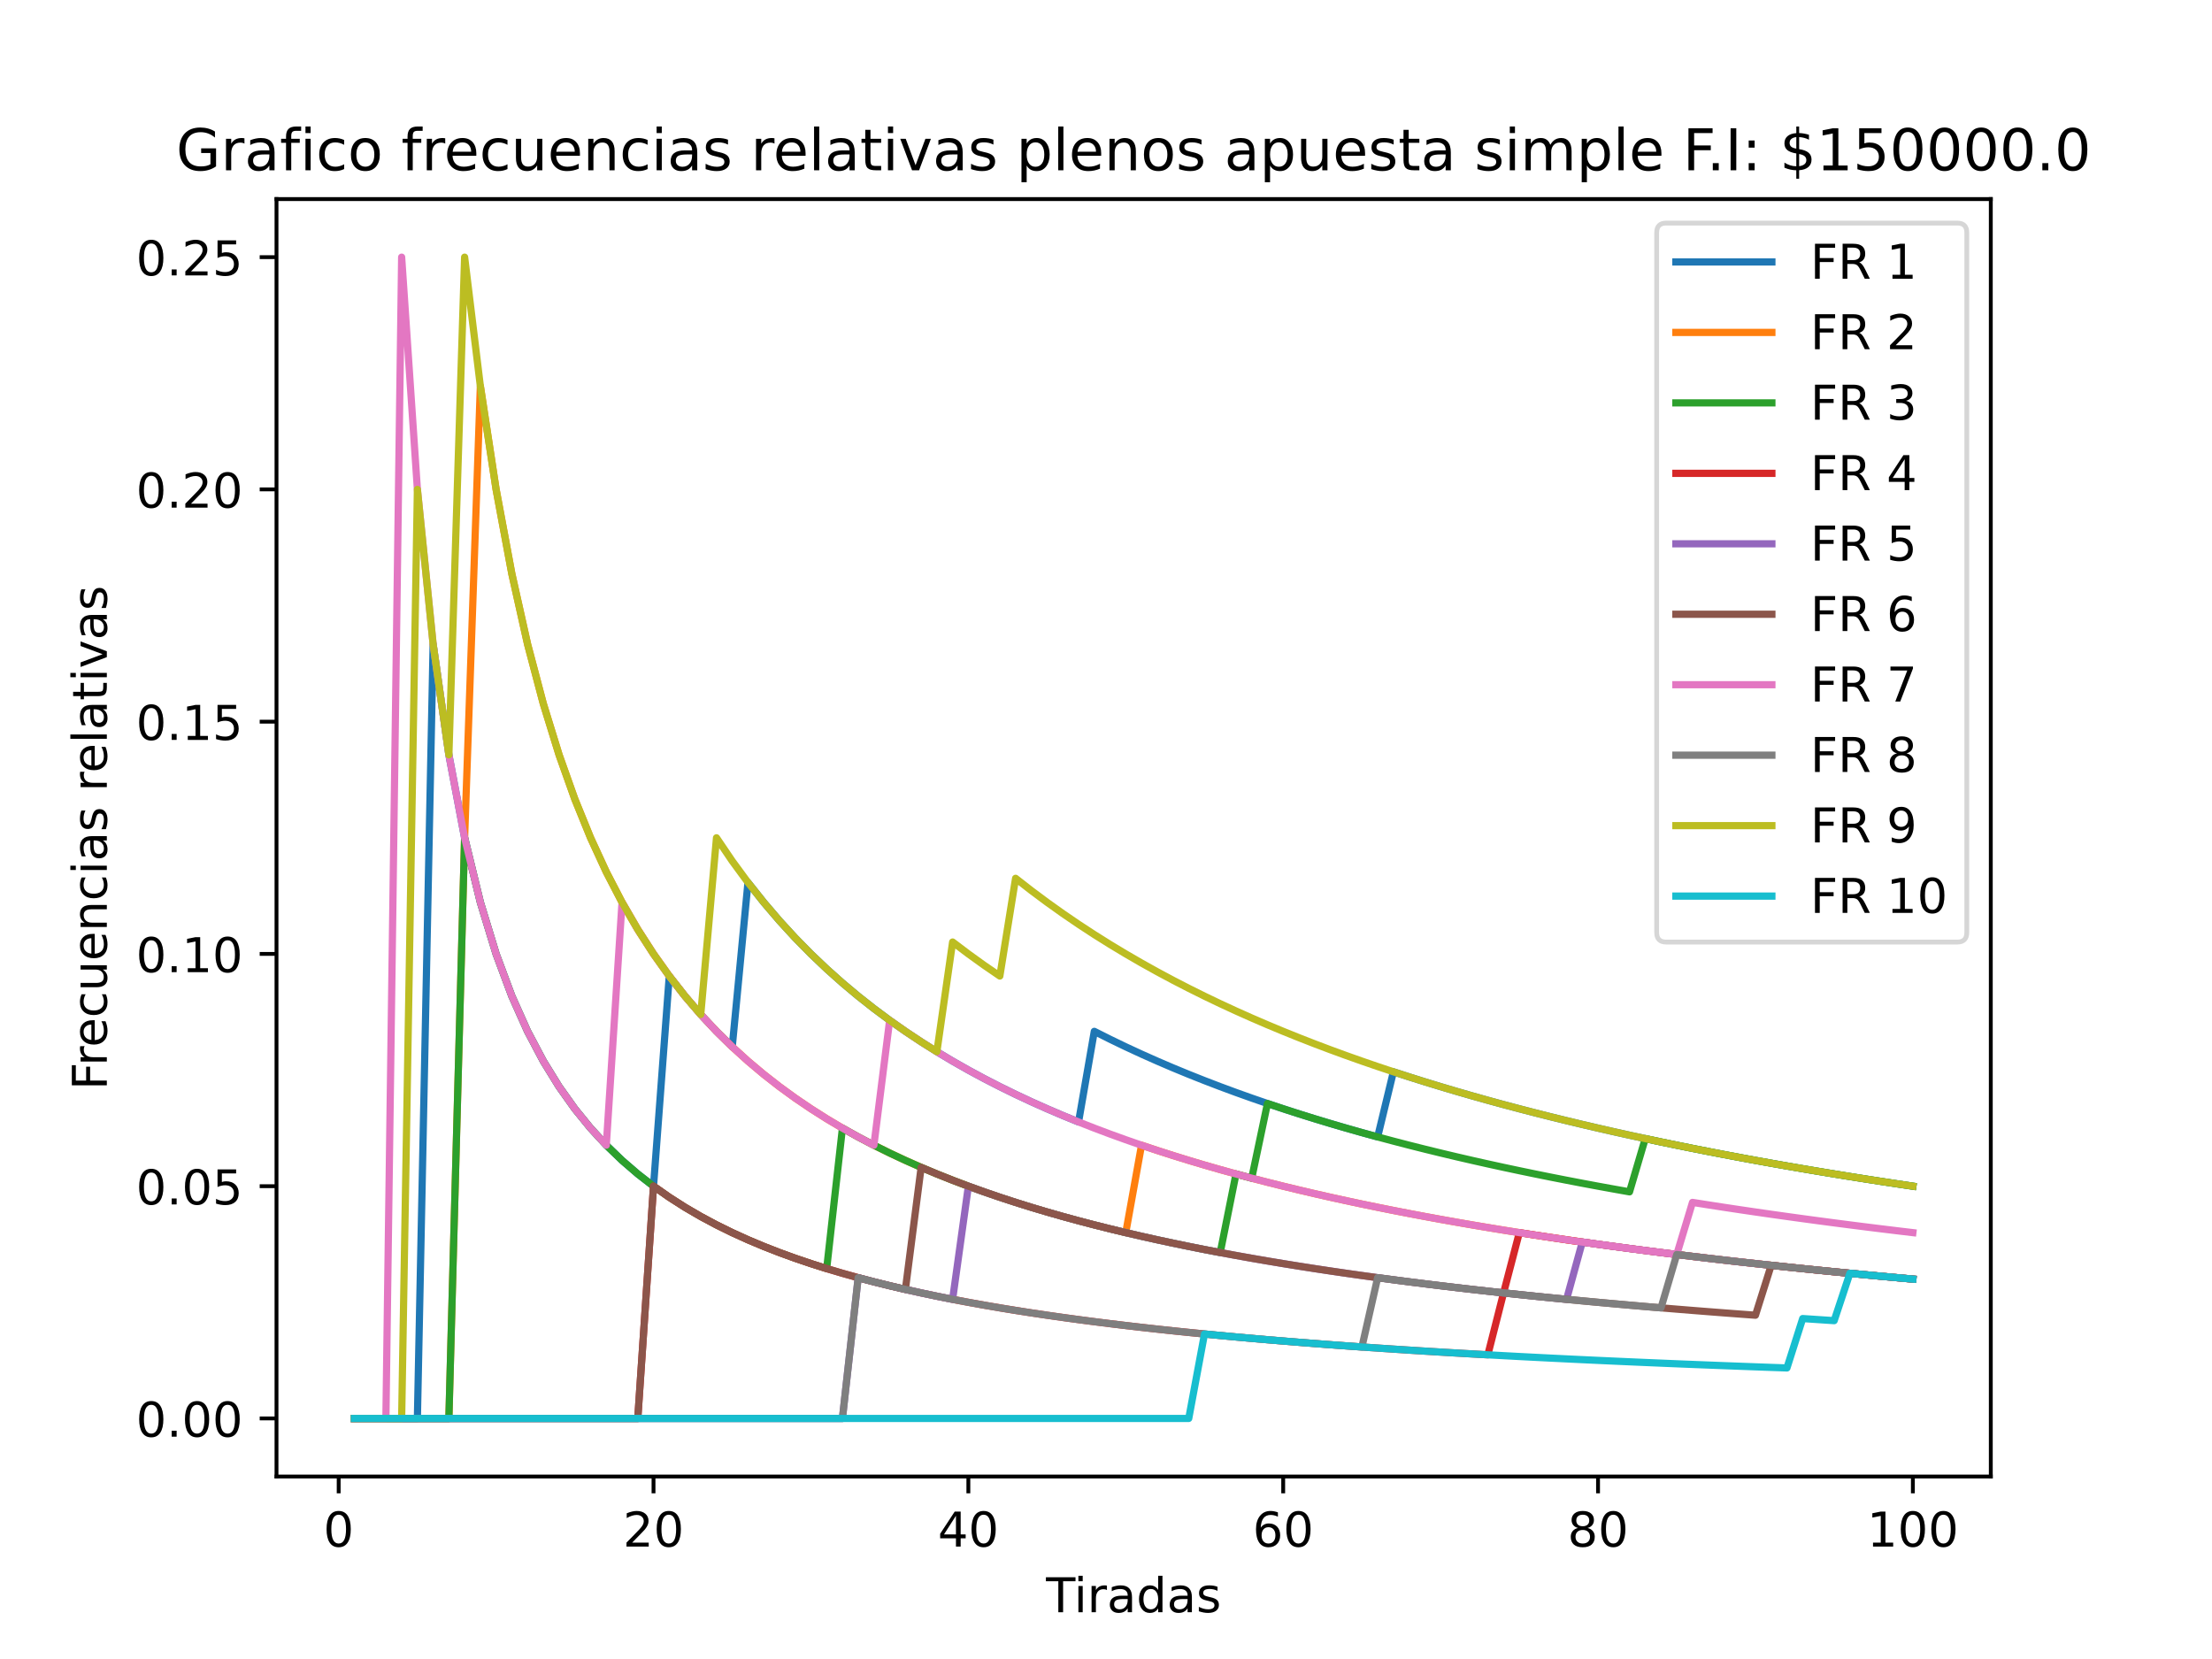 <?xml version="1.0" encoding="utf-8" standalone="no"?>
<!DOCTYPE svg PUBLIC "-//W3C//DTD SVG 1.1//EN"
  "http://www.w3.org/Graphics/SVG/1.1/DTD/svg11.dtd">
<!-- Created with matplotlib (https://matplotlib.org/) -->
<svg height="345.6pt" version="1.1" viewBox="0 0 460.8 345.6" width="460.8pt" xmlns="http://www.w3.org/2000/svg" xmlns:xlink="http://www.w3.org/1999/xlink">
 <defs>
  <style type="text/css">*{stroke-linecap:butt;stroke-linejoin:round;}</style>
 </defs>
 <g id="figure_1">
  <g id="patch_1">
   <path d="M 0 345.6 
L 460.8 345.6 
L 460.8 0 
L 0 0 
z
" style="fill:#ffffff;"/>
  </g>
  <g id="axes_1">
   <g id="patch_2">
    <path d="M 57.6 307.584 
L 414.72 307.584 
L 414.72 41.472 
L 57.6 41.472 
z
" style="fill:#ffffff;"/>
   </g>
   <g id="matplotlib.axis_1">
    <g id="xtick_1">
     <g id="line2d_1">
      <defs>
       <path d="M 0 0 
L 0 3.5 
" id="m3ddbae8986" style="stroke:#000000;stroke-width:0.8;"/>
      </defs>
      <g>
       <use style="stroke:#000000;stroke-width:0.8;" x="70.553" xlink:href="#m3ddbae8986" y="307.584"/>
      </g>
     </g>
     <g id="text_1">
      <!-- 0 -->
      <g transform="translate(67.372 322.182)scale(0.1 -0.1)">
       <defs>
        <path d="M 31.781 66.406 
Q 24.172 66.406 20.328 58.906 
Q 16.5 51.422 16.5 36.375 
Q 16.5 21.391 20.328 13.891 
Q 24.172 6.391 31.781 6.391 
Q 39.453 6.391 43.281 13.891 
Q 47.125 21.391 47.125 36.375 
Q 47.125 51.422 43.281 58.906 
Q 39.453 66.406 31.781 66.406 
z
M 31.781 74.219 
Q 44.047 74.219 50.516 64.516 
Q 56.984 54.828 56.984 36.375 
Q 56.984 17.969 50.516 8.266 
Q 44.047 -1.422 31.781 -1.422 
Q 19.531 -1.422 13.062 8.266 
Q 6.594 17.969 6.594 36.375 
Q 6.594 54.828 13.062 64.516 
Q 19.531 74.219 31.781 74.219 
z
" id="DejaVuSans-48"/>
       </defs>
       <use xlink:href="#DejaVuSans-48"/>
      </g>
     </g>
    </g>
    <g id="xtick_2">
     <g id="line2d_2">
      <g>
       <use style="stroke:#000000;stroke-width:0.8;" x="136.14" xlink:href="#m3ddbae8986" y="307.584"/>
      </g>
     </g>
     <g id="text_2">
      <!-- 20 -->
      <g transform="translate(129.778 322.182)scale(0.1 -0.1)">
       <defs>
        <path d="M 19.188 8.297 
L 53.609 8.297 
L 53.609 0 
L 7.328 0 
L 7.328 8.297 
Q 12.938 14.109 22.625 23.891 
Q 32.328 33.688 34.812 36.531 
Q 39.547 41.844 41.422 45.531 
Q 43.312 49.219 43.312 52.781 
Q 43.312 58.594 39.234 62.25 
Q 35.156 65.922 28.609 65.922 
Q 23.969 65.922 18.812 64.312 
Q 13.672 62.703 7.812 59.422 
L 7.812 69.391 
Q 13.766 71.781 18.938 73 
Q 24.125 74.219 28.422 74.219 
Q 39.75 74.219 46.484 68.547 
Q 53.219 62.891 53.219 53.422 
Q 53.219 48.922 51.531 44.891 
Q 49.859 40.875 45.406 35.406 
Q 44.188 33.984 37.641 27.219 
Q 31.109 20.453 19.188 8.297 
z
" id="DejaVuSans-50"/>
       </defs>
       <use xlink:href="#DejaVuSans-50"/>
       <use x="63.623" xlink:href="#DejaVuSans-48"/>
      </g>
     </g>
    </g>
    <g id="xtick_3">
     <g id="line2d_3">
      <g>
       <use style="stroke:#000000;stroke-width:0.8;" x="201.727" xlink:href="#m3ddbae8986" y="307.584"/>
      </g>
     </g>
     <g id="text_3">
      <!-- 40 -->
      <g transform="translate(195.364 322.182)scale(0.1 -0.1)">
       <defs>
        <path d="M 37.797 64.312 
L 12.891 25.391 
L 37.797 25.391 
z
M 35.203 72.906 
L 47.609 72.906 
L 47.609 25.391 
L 58.016 25.391 
L 58.016 17.188 
L 47.609 17.188 
L 47.609 0 
L 37.797 0 
L 37.797 17.188 
L 4.891 17.188 
L 4.891 26.703 
z
" id="DejaVuSans-52"/>
       </defs>
       <use xlink:href="#DejaVuSans-52"/>
       <use x="63.623" xlink:href="#DejaVuSans-48"/>
      </g>
     </g>
    </g>
    <g id="xtick_4">
     <g id="line2d_4">
      <g>
       <use style="stroke:#000000;stroke-width:0.8;" x="267.314" xlink:href="#m3ddbae8986" y="307.584"/>
      </g>
     </g>
     <g id="text_4">
      <!-- 60 -->
      <g transform="translate(260.951 322.182)scale(0.1 -0.1)">
       <defs>
        <path d="M 33.016 40.375 
Q 26.375 40.375 22.484 35.828 
Q 18.609 31.297 18.609 23.391 
Q 18.609 15.531 22.484 10.953 
Q 26.375 6.391 33.016 6.391 
Q 39.656 6.391 43.531 10.953 
Q 47.406 15.531 47.406 23.391 
Q 47.406 31.297 43.531 35.828 
Q 39.656 40.375 33.016 40.375 
z
M 52.594 71.297 
L 52.594 62.312 
Q 48.875 64.062 45.094 64.984 
Q 41.312 65.922 37.594 65.922 
Q 27.828 65.922 22.672 59.328 
Q 17.531 52.734 16.797 39.406 
Q 19.672 43.656 24.016 45.922 
Q 28.375 48.188 33.594 48.188 
Q 44.578 48.188 50.953 41.516 
Q 57.328 34.859 57.328 23.391 
Q 57.328 12.156 50.688 5.359 
Q 44.047 -1.422 33.016 -1.422 
Q 20.359 -1.422 13.672 8.266 
Q 6.984 17.969 6.984 36.375 
Q 6.984 53.656 15.188 63.938 
Q 23.391 74.219 37.203 74.219 
Q 40.922 74.219 44.703 73.484 
Q 48.484 72.75 52.594 71.297 
z
" id="DejaVuSans-54"/>
       </defs>
       <use xlink:href="#DejaVuSans-54"/>
       <use x="63.623" xlink:href="#DejaVuSans-48"/>
      </g>
     </g>
    </g>
    <g id="xtick_5">
     <g id="line2d_5">
      <g>
       <use style="stroke:#000000;stroke-width:0.8;" x="332.9" xlink:href="#m3ddbae8986" y="307.584"/>
      </g>
     </g>
     <g id="text_5">
      <!-- 80 -->
      <g transform="translate(326.538 322.182)scale(0.1 -0.1)">
       <defs>
        <path d="M 31.781 34.625 
Q 24.75 34.625 20.719 30.859 
Q 16.703 27.094 16.703 20.516 
Q 16.703 13.922 20.719 10.156 
Q 24.75 6.391 31.781 6.391 
Q 38.812 6.391 42.859 10.172 
Q 46.922 13.969 46.922 20.516 
Q 46.922 27.094 42.891 30.859 
Q 38.875 34.625 31.781 34.625 
z
M 21.922 38.812 
Q 15.578 40.375 12.031 44.719 
Q 8.5 49.078 8.5 55.328 
Q 8.5 64.062 14.719 69.141 
Q 20.953 74.219 31.781 74.219 
Q 42.672 74.219 48.875 69.141 
Q 55.078 64.062 55.078 55.328 
Q 55.078 49.078 51.531 44.719 
Q 48 40.375 41.703 38.812 
Q 48.828 37.156 52.797 32.312 
Q 56.781 27.484 56.781 20.516 
Q 56.781 9.906 50.312 4.234 
Q 43.844 -1.422 31.781 -1.422 
Q 19.734 -1.422 13.25 4.234 
Q 6.781 9.906 6.781 20.516 
Q 6.781 27.484 10.781 32.312 
Q 14.797 37.156 21.922 38.812 
z
M 18.312 54.391 
Q 18.312 48.734 21.844 45.562 
Q 25.391 42.391 31.781 42.391 
Q 38.141 42.391 41.719 45.562 
Q 45.312 48.734 45.312 54.391 
Q 45.312 60.062 41.719 63.234 
Q 38.141 66.406 31.781 66.406 
Q 25.391 66.406 21.844 63.234 
Q 18.312 60.062 18.312 54.391 
z
" id="DejaVuSans-56"/>
       </defs>
       <use xlink:href="#DejaVuSans-56"/>
       <use x="63.623" xlink:href="#DejaVuSans-48"/>
      </g>
     </g>
    </g>
    <g id="xtick_6">
     <g id="line2d_6">
      <g>
       <use style="stroke:#000000;stroke-width:0.8;" x="398.487" xlink:href="#m3ddbae8986" y="307.584"/>
      </g>
     </g>
     <g id="text_6">
      <!-- 100 -->
      <g transform="translate(388.944 322.182)scale(0.1 -0.1)">
       <defs>
        <path d="M 12.406 8.297 
L 28.516 8.297 
L 28.516 63.922 
L 10.984 60.406 
L 10.984 69.391 
L 28.422 72.906 
L 38.281 72.906 
L 38.281 8.297 
L 54.391 8.297 
L 54.391 0 
L 12.406 0 
z
" id="DejaVuSans-49"/>
       </defs>
       <use xlink:href="#DejaVuSans-49"/>
       <use x="63.623" xlink:href="#DejaVuSans-48"/>
       <use x="127.246" xlink:href="#DejaVuSans-48"/>
      </g>
     </g>
    </g>
    <g id="text_7">
     <!-- Tiradas -->
     <g transform="translate(217.911 335.861)scale(0.1 -0.1)">
      <defs>
       <path d="M -0.297 72.906 
L 61.375 72.906 
L 61.375 64.594 
L 35.5 64.594 
L 35.5 0 
L 25.594 0 
L 25.594 64.594 
L -0.297 64.594 
z
" id="DejaVuSans-84"/>
       <path d="M 9.422 54.688 
L 18.406 54.688 
L 18.406 0 
L 9.422 0 
z
M 9.422 75.984 
L 18.406 75.984 
L 18.406 64.594 
L 9.422 64.594 
z
" id="DejaVuSans-105"/>
       <path d="M 41.109 46.297 
Q 39.594 47.172 37.812 47.578 
Q 36.031 48 33.891 48 
Q 26.266 48 22.188 43.047 
Q 18.109 38.094 18.109 28.812 
L 18.109 0 
L 9.078 0 
L 9.078 54.688 
L 18.109 54.688 
L 18.109 46.188 
Q 20.953 51.172 25.484 53.578 
Q 30.031 56 36.531 56 
Q 37.453 56 38.578 55.875 
Q 39.703 55.766 41.062 55.516 
z
" id="DejaVuSans-114"/>
       <path d="M 34.281 27.484 
Q 23.391 27.484 19.188 25 
Q 14.984 22.516 14.984 16.5 
Q 14.984 11.719 18.141 8.906 
Q 21.297 6.109 26.703 6.109 
Q 34.188 6.109 38.703 11.406 
Q 43.219 16.703 43.219 25.484 
L 43.219 27.484 
z
M 52.203 31.203 
L 52.203 0 
L 43.219 0 
L 43.219 8.297 
Q 40.141 3.328 35.547 0.953 
Q 30.953 -1.422 24.312 -1.422 
Q 15.922 -1.422 10.953 3.297 
Q 6 8.016 6 15.922 
Q 6 25.141 12.172 29.828 
Q 18.359 34.516 30.609 34.516 
L 43.219 34.516 
L 43.219 35.406 
Q 43.219 41.609 39.141 45 
Q 35.062 48.391 27.688 48.391 
Q 23 48.391 18.547 47.266 
Q 14.109 46.141 10.016 43.891 
L 10.016 52.203 
Q 14.938 54.109 19.578 55.047 
Q 24.219 56 28.609 56 
Q 40.484 56 46.344 49.844 
Q 52.203 43.703 52.203 31.203 
z
" id="DejaVuSans-97"/>
       <path d="M 45.406 46.391 
L 45.406 75.984 
L 54.391 75.984 
L 54.391 0 
L 45.406 0 
L 45.406 8.203 
Q 42.578 3.328 38.25 0.953 
Q 33.938 -1.422 27.875 -1.422 
Q 17.969 -1.422 11.734 6.484 
Q 5.516 14.406 5.516 27.297 
Q 5.516 40.188 11.734 48.094 
Q 17.969 56 27.875 56 
Q 33.938 56 38.25 53.625 
Q 42.578 51.266 45.406 46.391 
z
M 14.797 27.297 
Q 14.797 17.391 18.875 11.75 
Q 22.953 6.109 30.078 6.109 
Q 37.203 6.109 41.297 11.75 
Q 45.406 17.391 45.406 27.297 
Q 45.406 37.203 41.297 42.844 
Q 37.203 48.484 30.078 48.484 
Q 22.953 48.484 18.875 42.844 
Q 14.797 37.203 14.797 27.297 
z
" id="DejaVuSans-100"/>
       <path d="M 44.281 53.078 
L 44.281 44.578 
Q 40.484 46.531 36.375 47.5 
Q 32.281 48.484 27.875 48.484 
Q 21.188 48.484 17.844 46.438 
Q 14.5 44.391 14.5 40.281 
Q 14.5 37.156 16.891 35.375 
Q 19.281 33.594 26.516 31.984 
L 29.594 31.297 
Q 39.156 29.25 43.188 25.516 
Q 47.219 21.781 47.219 15.094 
Q 47.219 7.469 41.188 3.016 
Q 35.156 -1.422 24.609 -1.422 
Q 20.219 -1.422 15.453 -0.562 
Q 10.688 0.297 5.422 2 
L 5.422 11.281 
Q 10.406 8.688 15.234 7.391 
Q 20.062 6.109 24.812 6.109 
Q 31.156 6.109 34.562 8.281 
Q 37.984 10.453 37.984 14.406 
Q 37.984 18.062 35.516 20.016 
Q 33.062 21.969 24.703 23.781 
L 21.578 24.516 
Q 13.234 26.266 9.516 29.906 
Q 5.812 33.547 5.812 39.891 
Q 5.812 47.609 11.281 51.797 
Q 16.75 56 26.812 56 
Q 31.781 56 36.172 55.266 
Q 40.578 54.547 44.281 53.078 
z
" id="DejaVuSans-115"/>
      </defs>
      <use xlink:href="#DejaVuSans-84"/>
      <use x="57.959" xlink:href="#DejaVuSans-105"/>
      <use x="85.742" xlink:href="#DejaVuSans-114"/>
      <use x="126.855" xlink:href="#DejaVuSans-97"/>
      <use x="188.135" xlink:href="#DejaVuSans-100"/>
      <use x="251.611" xlink:href="#DejaVuSans-97"/>
      <use x="312.891" xlink:href="#DejaVuSans-115"/>
     </g>
    </g>
   </g>
   <g id="matplotlib.axis_2">
    <g id="ytick_1">
     <g id="line2d_7">
      <defs>
       <path d="M 0 0 
L -3.5 0 
" id="mcd2ae229d7" style="stroke:#000000;stroke-width:0.8;"/>
      </defs>
      <g>
       <use style="stroke:#000000;stroke-width:0.8;" x="57.6" xlink:href="#mcd2ae229d7" y="295.488"/>
      </g>
     </g>
     <g id="text_8">
      <!-- 0.00 -->
      <g transform="translate(28.334 299.287)scale(0.1 -0.1)">
       <defs>
        <path d="M 10.688 12.406 
L 21 12.406 
L 21 0 
L 10.688 0 
z
" id="DejaVuSans-46"/>
       </defs>
       <use xlink:href="#DejaVuSans-48"/>
       <use x="63.623" xlink:href="#DejaVuSans-46"/>
       <use x="95.41" xlink:href="#DejaVuSans-48"/>
       <use x="159.033" xlink:href="#DejaVuSans-48"/>
      </g>
     </g>
    </g>
    <g id="ytick_2">
     <g id="line2d_8">
      <g>
       <use style="stroke:#000000;stroke-width:0.8;" x="57.6" xlink:href="#mcd2ae229d7" y="247.104"/>
      </g>
     </g>
     <g id="text_9">
      <!-- 0.05 -->
      <g transform="translate(28.334 250.903)scale(0.1 -0.1)">
       <defs>
        <path d="M 10.797 72.906 
L 49.516 72.906 
L 49.516 64.594 
L 19.828 64.594 
L 19.828 46.734 
Q 21.969 47.469 24.109 47.828 
Q 26.266 48.188 28.422 48.188 
Q 40.625 48.188 47.75 41.5 
Q 54.891 34.812 54.891 23.391 
Q 54.891 11.625 47.562 5.094 
Q 40.234 -1.422 26.906 -1.422 
Q 22.312 -1.422 17.547 -0.641 
Q 12.797 0.141 7.719 1.703 
L 7.719 11.625 
Q 12.109 9.234 16.797 8.062 
Q 21.484 6.891 26.703 6.891 
Q 35.156 6.891 40.078 11.328 
Q 45.016 15.766 45.016 23.391 
Q 45.016 31 40.078 35.438 
Q 35.156 39.891 26.703 39.891 
Q 22.75 39.891 18.812 39.016 
Q 14.891 38.141 10.797 36.281 
z
" id="DejaVuSans-53"/>
       </defs>
       <use xlink:href="#DejaVuSans-48"/>
       <use x="63.623" xlink:href="#DejaVuSans-46"/>
       <use x="95.41" xlink:href="#DejaVuSans-48"/>
       <use x="159.033" xlink:href="#DejaVuSans-53"/>
      </g>
     </g>
    </g>
    <g id="ytick_3">
     <g id="line2d_9">
      <g>
       <use style="stroke:#000000;stroke-width:0.8;" x="57.6" xlink:href="#mcd2ae229d7" y="198.72"/>
      </g>
     </g>
     <g id="text_10">
      <!-- 0.10 -->
      <g transform="translate(28.334 202.519)scale(0.1 -0.1)">
       <use xlink:href="#DejaVuSans-48"/>
       <use x="63.623" xlink:href="#DejaVuSans-46"/>
       <use x="95.41" xlink:href="#DejaVuSans-49"/>
       <use x="159.033" xlink:href="#DejaVuSans-48"/>
      </g>
     </g>
    </g>
    <g id="ytick_4">
     <g id="line2d_10">
      <g>
       <use style="stroke:#000000;stroke-width:0.8;" x="57.6" xlink:href="#mcd2ae229d7" y="150.336"/>
      </g>
     </g>
     <g id="text_11">
      <!-- 0.15 -->
      <g transform="translate(28.334 154.135)scale(0.1 -0.1)">
       <use xlink:href="#DejaVuSans-48"/>
       <use x="63.623" xlink:href="#DejaVuSans-46"/>
       <use x="95.41" xlink:href="#DejaVuSans-49"/>
       <use x="159.033" xlink:href="#DejaVuSans-53"/>
      </g>
     </g>
    </g>
    <g id="ytick_5">
     <g id="line2d_11">
      <g>
       <use style="stroke:#000000;stroke-width:0.8;" x="57.6" xlink:href="#mcd2ae229d7" y="101.952"/>
      </g>
     </g>
     <g id="text_12">
      <!-- 0.20 -->
      <g transform="translate(28.334 105.751)scale(0.1 -0.1)">
       <use xlink:href="#DejaVuSans-48"/>
       <use x="63.623" xlink:href="#DejaVuSans-46"/>
       <use x="95.41" xlink:href="#DejaVuSans-50"/>
       <use x="159.033" xlink:href="#DejaVuSans-48"/>
      </g>
     </g>
    </g>
    <g id="ytick_6">
     <g id="line2d_12">
      <g>
       <use style="stroke:#000000;stroke-width:0.8;" x="57.6" xlink:href="#mcd2ae229d7" y="53.568"/>
      </g>
     </g>
     <g id="text_13">
      <!-- 0.25 -->
      <g transform="translate(28.334 57.367)scale(0.1 -0.1)">
       <use xlink:href="#DejaVuSans-48"/>
       <use x="63.623" xlink:href="#DejaVuSans-46"/>
       <use x="95.41" xlink:href="#DejaVuSans-50"/>
       <use x="159.033" xlink:href="#DejaVuSans-53"/>
      </g>
     </g>
    </g>
    <g id="text_14">
     <!-- Frecuencias relativas -->
     <g transform="translate(22.255 227.07)rotate(-90)scale(0.1 -0.1)">
      <defs>
       <path d="M 9.812 72.906 
L 51.703 72.906 
L 51.703 64.594 
L 19.672 64.594 
L 19.672 43.109 
L 48.578 43.109 
L 48.578 34.812 
L 19.672 34.812 
L 19.672 0 
L 9.812 0 
z
" id="DejaVuSans-70"/>
       <path d="M 56.203 29.594 
L 56.203 25.203 
L 14.891 25.203 
Q 15.484 15.922 20.484 11.062 
Q 25.484 6.203 34.422 6.203 
Q 39.594 6.203 44.453 7.469 
Q 49.312 8.734 54.109 11.281 
L 54.109 2.781 
Q 49.266 0.734 44.188 -0.344 
Q 39.109 -1.422 33.891 -1.422 
Q 20.797 -1.422 13.156 6.188 
Q 5.516 13.812 5.516 26.812 
Q 5.516 40.234 12.766 48.109 
Q 20.016 56 32.328 56 
Q 43.359 56 49.781 48.891 
Q 56.203 41.797 56.203 29.594 
z
M 47.219 32.234 
Q 47.125 39.594 43.094 43.984 
Q 39.062 48.391 32.422 48.391 
Q 24.906 48.391 20.391 44.141 
Q 15.875 39.891 15.188 32.172 
z
" id="DejaVuSans-101"/>
       <path d="M 48.781 52.594 
L 48.781 44.188 
Q 44.969 46.297 41.141 47.344 
Q 37.312 48.391 33.406 48.391 
Q 24.656 48.391 19.812 42.844 
Q 14.984 37.312 14.984 27.297 
Q 14.984 17.281 19.812 11.734 
Q 24.656 6.203 33.406 6.203 
Q 37.312 6.203 41.141 7.25 
Q 44.969 8.297 48.781 10.406 
L 48.781 2.094 
Q 45.016 0.344 40.984 -0.531 
Q 36.969 -1.422 32.422 -1.422 
Q 20.062 -1.422 12.781 6.344 
Q 5.516 14.109 5.516 27.297 
Q 5.516 40.672 12.859 48.328 
Q 20.219 56 33.016 56 
Q 37.156 56 41.109 55.141 
Q 45.062 54.297 48.781 52.594 
z
" id="DejaVuSans-99"/>
       <path d="M 8.5 21.578 
L 8.5 54.688 
L 17.484 54.688 
L 17.484 21.922 
Q 17.484 14.156 20.5 10.266 
Q 23.531 6.391 29.594 6.391 
Q 36.859 6.391 41.078 11.031 
Q 45.312 15.672 45.312 23.688 
L 45.312 54.688 
L 54.297 54.688 
L 54.297 0 
L 45.312 0 
L 45.312 8.406 
Q 42.047 3.422 37.719 1 
Q 33.406 -1.422 27.688 -1.422 
Q 18.266 -1.422 13.375 4.438 
Q 8.5 10.297 8.5 21.578 
z
M 31.109 56 
z
" id="DejaVuSans-117"/>
       <path d="M 54.891 33.016 
L 54.891 0 
L 45.906 0 
L 45.906 32.719 
Q 45.906 40.484 42.875 44.328 
Q 39.844 48.188 33.797 48.188 
Q 26.516 48.188 22.312 43.547 
Q 18.109 38.922 18.109 30.906 
L 18.109 0 
L 9.078 0 
L 9.078 54.688 
L 18.109 54.688 
L 18.109 46.188 
Q 21.344 51.125 25.703 53.562 
Q 30.078 56 35.797 56 
Q 45.219 56 50.047 50.172 
Q 54.891 44.344 54.891 33.016 
z
" id="DejaVuSans-110"/>
       <path id="DejaVuSans-32"/>
       <path d="M 9.422 75.984 
L 18.406 75.984 
L 18.406 0 
L 9.422 0 
z
" id="DejaVuSans-108"/>
       <path d="M 18.312 70.219 
L 18.312 54.688 
L 36.812 54.688 
L 36.812 47.703 
L 18.312 47.703 
L 18.312 18.016 
Q 18.312 11.328 20.141 9.422 
Q 21.969 7.516 27.594 7.516 
L 36.812 7.516 
L 36.812 0 
L 27.594 0 
Q 17.188 0 13.234 3.875 
Q 9.281 7.766 9.281 18.016 
L 9.281 47.703 
L 2.688 47.703 
L 2.688 54.688 
L 9.281 54.688 
L 9.281 70.219 
z
" id="DejaVuSans-116"/>
       <path d="M 2.984 54.688 
L 12.5 54.688 
L 29.594 8.797 
L 46.688 54.688 
L 56.203 54.688 
L 35.688 0 
L 23.484 0 
z
" id="DejaVuSans-118"/>
      </defs>
      <use xlink:href="#DejaVuSans-70"/>
      <use x="50.27" xlink:href="#DejaVuSans-114"/>
      <use x="89.133" xlink:href="#DejaVuSans-101"/>
      <use x="150.656" xlink:href="#DejaVuSans-99"/>
      <use x="205.637" xlink:href="#DejaVuSans-117"/>
      <use x="269.016" xlink:href="#DejaVuSans-101"/>
      <use x="330.539" xlink:href="#DejaVuSans-110"/>
      <use x="393.918" xlink:href="#DejaVuSans-99"/>
      <use x="448.898" xlink:href="#DejaVuSans-105"/>
      <use x="476.682" xlink:href="#DejaVuSans-97"/>
      <use x="537.961" xlink:href="#DejaVuSans-115"/>
      <use x="590.061" xlink:href="#DejaVuSans-32"/>
      <use x="621.848" xlink:href="#DejaVuSans-114"/>
      <use x="660.711" xlink:href="#DejaVuSans-101"/>
      <use x="722.234" xlink:href="#DejaVuSans-108"/>
      <use x="750.018" xlink:href="#DejaVuSans-97"/>
      <use x="811.297" xlink:href="#DejaVuSans-116"/>
      <use x="850.506" xlink:href="#DejaVuSans-105"/>
      <use x="878.289" xlink:href="#DejaVuSans-118"/>
      <use x="937.469" xlink:href="#DejaVuSans-97"/>
      <use x="998.748" xlink:href="#DejaVuSans-115"/>
     </g>
    </g>
   </g>
   <g id="line2d_13">
    <path clip-path="url(#p70340735a4)" d="M 73.833 295.488 
L 77.112 295.488 
L 80.391 295.488 
L 83.671 295.488 
L 86.95 295.488 
L 90.229 134.208 
L 93.509 157.248 
L 96.788 174.528 
L 100.067 187.968 
L 103.347 198.72 
L 106.626 207.517 
L 109.905 214.848 
L 113.185 221.051 
L 116.464 226.368 
L 119.743 230.976 
L 123.023 235.008 
L 126.302 238.566 
L 129.581 241.728 
L 132.861 244.557 
L 136.14 247.104 
L 139.42 203.328 
L 142.699 207.517 
L 145.978 211.342 
L 149.258 214.848 
L 152.537 218.074 
L 155.816 183.833 
L 159.096 187.968 
L 162.375 191.808 
L 165.654 195.383 
L 168.934 198.72 
L 172.213 201.842 
L 175.492 204.768 
L 178.772 207.517 
L 182.051 210.104 
L 185.33 212.544 
L 188.61 214.848 
L 191.889 217.027 
L 195.168 219.092 
L 198.448 221.051 
L 201.727 222.912 
L 205.006 224.682 
L 208.286 226.368 
L 211.565 227.975 
L 214.844 229.51 
L 218.124 230.976 
L 221.403 232.378 
L 224.682 233.721 
L 227.962 214.848 
L 231.241 216.494 
L 234.52 218.074 
L 237.8 219.592 
L 241.079 221.051 
L 244.358 222.456 
L 247.638 223.808 
L 250.917 225.111 
L 254.196 226.368 
L 257.476 227.581 
L 260.755 228.751 
L 264.034 229.883 
L 267.314 230.976 
L 270.593 232.034 
L 273.872 233.057 
L 277.152 234.048 
L 280.431 235.008 
L 283.71 235.938 
L 286.99 236.841 
L 290.269 223.273 
L 293.548 224.335 
L 296.828 225.366 
L 300.107 226.368 
L 303.386 227.342 
L 306.666 228.288 
L 309.945 229.209 
L 313.224 230.104 
L 316.504 230.976 
L 319.783 231.825 
L 323.062 232.652 
L 326.342 233.457 
L 329.621 234.242 
L 332.9 235.008 
L 336.18 235.755 
L 339.459 236.483 
L 342.739 237.194 
L 346.018 237.888 
L 349.297 238.566 
L 352.577 239.228 
L 355.856 239.874 
L 359.135 240.506 
L 362.415 241.124 
L 365.694 241.728 
L 368.973 242.319 
L 372.253 242.897 
L 375.532 243.462 
L 378.811 244.016 
L 382.091 244.557 
L 385.37 245.088 
L 388.649 245.608 
L 391.929 246.117 
L 395.208 246.615 
L 398.487 247.104 
" style="fill:none;stroke:#1f77b4;stroke-linecap:square;stroke-width:1.5;"/>
   </g>
   <g id="line2d_14">
    <path clip-path="url(#p70340735a4)" d="M 73.833 295.488 
L 77.112 295.488 
L 80.391 295.488 
L 83.671 295.488 
L 86.95 295.488 
L 90.229 295.488 
L 93.509 295.488 
L 96.788 174.528 
L 100.067 80.448 
L 103.347 101.952 
L 106.626 119.546 
L 109.905 134.208 
L 113.185 146.614 
L 116.464 157.248 
L 119.743 166.464 
L 123.023 174.528 
L 126.302 181.643 
L 129.581 187.968 
L 132.861 193.627 
L 136.14 198.72 
L 139.42 203.328 
L 142.699 207.517 
L 145.978 211.342 
L 149.258 214.848 
L 152.537 218.074 
L 155.816 221.051 
L 159.096 223.808 
L 162.375 226.368 
L 165.654 228.751 
L 168.934 230.976 
L 172.213 233.057 
L 175.492 235.008 
L 178.772 236.841 
L 182.051 238.566 
L 185.33 240.192 
L 188.61 241.728 
L 191.889 243.181 
L 195.168 244.557 
L 198.448 245.863 
L 201.727 247.104 
L 205.006 248.284 
L 208.286 249.408 
L 211.565 250.48 
L 214.844 251.503 
L 218.124 252.48 
L 221.403 253.415 
L 224.682 254.31 
L 227.962 255.168 
L 231.241 255.991 
L 234.52 256.781 
L 237.8 238.566 
L 241.079 239.66 
L 244.358 240.714 
L 247.638 241.728 
L 250.917 242.705 
L 254.196 243.648 
L 257.476 244.557 
L 260.755 245.436 
L 264.034 246.284 
L 267.314 247.104 
L 270.593 247.897 
L 273.872 248.665 
L 277.152 249.408 
L 280.431 250.128 
L 283.71 250.826 
L 286.99 251.503 
L 290.269 252.159 
L 293.548 252.796 
L 296.828 253.415 
L 300.107 254.016 
L 303.386 254.6 
L 306.666 255.168 
L 309.945 255.72 
L 313.224 256.258 
L 316.504 256.781 
L 319.783 257.29 
L 323.062 257.786 
L 326.342 258.27 
L 329.621 258.741 
L 332.9 259.2 
L 336.18 259.648 
L 339.459 260.085 
L 342.739 260.512 
L 346.018 260.928 
L 349.297 261.335 
L 352.577 261.732 
L 355.856 262.12 
L 359.135 262.499 
L 362.415 262.87 
L 365.694 263.232 
L 368.973 263.586 
L 372.253 263.933 
L 375.532 264.273 
L 378.811 264.605 
L 382.091 264.93 
L 385.37 265.248 
L 388.649 265.56 
L 391.929 265.865 
L 395.208 266.164 
L 398.487 266.458 
" style="fill:none;stroke:#ff7f0e;stroke-linecap:square;stroke-width:1.5;"/>
   </g>
   <g id="line2d_15">
    <path clip-path="url(#p70340735a4)" d="M 73.833 295.488 
L 77.112 295.488 
L 80.391 295.488 
L 83.671 295.488 
L 86.95 295.488 
L 90.229 295.488 
L 93.509 295.488 
L 96.788 174.528 
L 100.067 187.968 
L 103.347 198.72 
L 106.626 207.517 
L 109.905 214.848 
L 113.185 221.051 
L 116.464 226.368 
L 119.743 230.976 
L 123.023 235.008 
L 126.302 238.566 
L 129.581 241.728 
L 132.861 244.557 
L 136.14 247.104 
L 139.42 249.408 
L 142.699 251.503 
L 145.978 253.415 
L 149.258 255.168 
L 152.537 256.781 
L 155.816 258.27 
L 159.096 259.648 
L 162.375 260.928 
L 165.654 262.12 
L 168.934 263.232 
L 172.213 264.273 
L 175.492 235.008 
L 178.772 236.841 
L 182.051 238.566 
L 185.33 240.192 
L 188.61 241.728 
L 191.889 243.181 
L 195.168 244.557 
L 198.448 245.863 
L 201.727 247.104 
L 205.006 248.284 
L 208.286 249.408 
L 211.565 250.48 
L 214.844 251.503 
L 218.124 252.48 
L 221.403 253.415 
L 224.682 254.31 
L 227.962 255.168 
L 231.241 255.991 
L 234.52 256.781 
L 237.8 257.54 
L 241.079 258.27 
L 244.358 258.972 
L 247.638 259.648 
L 250.917 260.3 
L 254.196 260.928 
L 257.476 244.557 
L 260.755 245.436 
L 264.034 229.883 
L 267.314 230.976 
L 270.593 232.034 
L 273.872 233.057 
L 277.152 234.048 
L 280.431 235.008 
L 283.71 235.938 
L 286.99 236.841 
L 290.269 237.716 
L 293.548 238.566 
L 296.828 239.391 
L 300.107 240.192 
L 303.386 240.971 
L 306.666 241.728 
L 309.945 242.464 
L 313.224 243.181 
L 316.504 243.878 
L 319.783 244.557 
L 323.062 245.219 
L 326.342 245.863 
L 329.621 246.492 
L 332.9 247.104 
L 336.18 247.701 
L 339.459 248.284 
L 342.739 237.194 
L 346.018 237.888 
L 349.297 238.566 
L 352.577 239.228 
L 355.856 239.874 
L 359.135 240.506 
L 362.415 241.124 
L 365.694 241.728 
L 368.973 242.319 
L 372.253 242.897 
L 375.532 243.462 
L 378.811 244.016 
L 382.091 244.557 
L 385.37 245.088 
L 388.649 245.608 
L 391.929 246.117 
L 395.208 246.615 
L 398.487 247.104 
" style="fill:none;stroke:#2ca02c;stroke-linecap:square;stroke-width:1.5;"/>
   </g>
   <g id="line2d_16">
    <path clip-path="url(#p70340735a4)" d="M 73.833 295.488 
L 77.112 295.488 
L 80.391 295.488 
L 83.671 295.488 
L 86.95 295.488 
L 90.229 295.488 
L 93.509 295.488 
L 96.788 295.488 
L 100.067 295.488 
L 103.347 295.488 
L 106.626 295.488 
L 109.905 295.488 
L 113.185 295.488 
L 116.464 295.488 
L 119.743 295.488 
L 123.023 295.488 
L 126.302 295.488 
L 129.581 295.488 
L 132.861 295.488 
L 136.14 247.104 
L 139.42 249.408 
L 142.699 251.503 
L 145.978 253.415 
L 149.258 255.168 
L 152.537 256.781 
L 155.816 258.27 
L 159.096 259.648 
L 162.375 260.928 
L 165.654 262.12 
L 168.934 263.232 
L 172.213 264.273 
L 175.492 265.248 
L 178.772 266.164 
L 182.051 267.027 
L 185.33 267.84 
L 188.61 268.608 
L 191.889 269.334 
L 195.168 270.023 
L 198.448 270.676 
L 201.727 271.296 
L 205.006 271.886 
L 208.286 272.448 
L 211.565 272.984 
L 214.844 273.495 
L 218.124 273.984 
L 221.403 274.451 
L 224.682 274.899 
L 227.962 275.328 
L 231.241 275.739 
L 234.52 276.134 
L 237.8 276.514 
L 241.079 276.879 
L 244.358 277.23 
L 247.638 277.568 
L 250.917 277.894 
L 254.196 278.208 
L 257.476 278.511 
L 260.755 278.804 
L 264.034 279.087 
L 267.314 279.36 
L 270.593 279.624 
L 273.872 279.88 
L 277.152 280.128 
L 280.431 280.368 
L 283.71 280.601 
L 286.99 280.826 
L 290.269 281.045 
L 293.548 281.257 
L 296.828 281.464 
L 300.107 281.664 
L 303.386 281.859 
L 306.666 282.048 
L 309.945 282.232 
L 313.224 269.334 
L 316.504 256.781 
L 319.783 257.29 
L 323.062 257.786 
L 326.342 258.27 
L 329.621 258.741 
L 332.9 259.2 
L 336.18 259.648 
L 339.459 260.085 
L 342.739 260.512 
L 346.018 260.928 
L 349.297 261.335 
L 352.577 261.732 
L 355.856 262.12 
L 359.135 262.499 
L 362.415 262.87 
L 365.694 263.232 
L 368.973 263.586 
L 372.253 263.933 
L 375.532 264.273 
L 378.811 264.605 
L 382.091 264.93 
L 385.37 265.248 
L 388.649 265.56 
L 391.929 265.865 
L 395.208 266.164 
L 398.487 266.458 
" style="fill:none;stroke:#d62728;stroke-linecap:square;stroke-width:1.5;"/>
   </g>
   <g id="line2d_17">
    <path clip-path="url(#p70340735a4)" d="M 73.833 295.488 
L 77.112 295.488 
L 80.391 295.488 
L 83.671 295.488 
L 86.95 295.488 
L 90.229 295.488 
L 93.509 295.488 
L 96.788 295.488 
L 100.067 295.488 
L 103.347 295.488 
L 106.626 295.488 
L 109.905 295.488 
L 113.185 295.488 
L 116.464 295.488 
L 119.743 295.488 
L 123.023 295.488 
L 126.302 295.488 
L 129.581 295.488 
L 132.861 295.488 
L 136.14 295.488 
L 139.42 295.488 
L 142.699 295.488 
L 145.978 295.488 
L 149.258 295.488 
L 152.537 295.488 
L 155.816 295.488 
L 159.096 295.488 
L 162.375 295.488 
L 165.654 295.488 
L 168.934 295.488 
L 172.213 295.488 
L 175.492 295.488 
L 178.772 266.164 
L 182.051 267.027 
L 185.33 267.84 
L 188.61 268.608 
L 191.889 269.334 
L 195.168 270.023 
L 198.448 270.676 
L 201.727 247.104 
L 205.006 248.284 
L 208.286 249.408 
L 211.565 250.48 
L 214.844 251.503 
L 218.124 252.48 
L 221.403 253.415 
L 224.682 254.31 
L 227.962 255.168 
L 231.241 255.991 
L 234.52 256.781 
L 237.8 257.54 
L 241.079 258.27 
L 244.358 258.972 
L 247.638 259.648 
L 250.917 260.3 
L 254.196 260.928 
L 257.476 261.534 
L 260.755 262.12 
L 264.034 262.685 
L 267.314 263.232 
L 270.593 263.761 
L 273.872 264.273 
L 277.152 264.768 
L 280.431 265.248 
L 283.71 265.713 
L 286.99 266.164 
L 290.269 266.602 
L 293.548 267.027 
L 296.828 267.439 
L 300.107 267.84 
L 303.386 268.229 
L 306.666 268.608 
L 309.945 268.976 
L 313.224 269.334 
L 316.504 269.683 
L 319.783 270.023 
L 323.062 270.353 
L 326.342 270.676 
L 329.621 258.741 
L 332.9 259.2 
L 336.18 259.648 
L 339.459 260.085 
L 342.739 260.512 
L 346.018 260.928 
L 349.297 261.335 
L 352.577 261.732 
L 355.856 262.12 
L 359.135 262.499 
L 362.415 262.87 
L 365.694 263.232 
L 368.973 263.586 
L 372.253 263.933 
L 375.532 264.273 
L 378.811 264.605 
L 382.091 264.93 
L 385.37 265.248 
L 388.649 265.56 
L 391.929 265.865 
L 395.208 266.164 
L 398.487 266.458 
" style="fill:none;stroke:#9467bd;stroke-linecap:square;stroke-width:1.5;"/>
   </g>
   <g id="line2d_18">
    <path clip-path="url(#p70340735a4)" d="M 73.833 295.488 
L 77.112 295.488 
L 80.391 295.488 
L 83.671 295.488 
L 86.95 295.488 
L 90.229 295.488 
L 93.509 295.488 
L 96.788 295.488 
L 100.067 295.488 
L 103.347 295.488 
L 106.626 295.488 
L 109.905 295.488 
L 113.185 295.488 
L 116.464 295.488 
L 119.743 295.488 
L 123.023 295.488 
L 126.302 295.488 
L 129.581 295.488 
L 132.861 295.488 
L 136.14 247.104 
L 139.42 249.408 
L 142.699 251.503 
L 145.978 253.415 
L 149.258 255.168 
L 152.537 256.781 
L 155.816 258.27 
L 159.096 259.648 
L 162.375 260.928 
L 165.654 262.12 
L 168.934 263.232 
L 172.213 264.273 
L 175.492 265.248 
L 178.772 266.164 
L 182.051 267.027 
L 185.33 267.84 
L 188.61 268.608 
L 191.889 243.181 
L 195.168 244.557 
L 198.448 245.863 
L 201.727 247.104 
L 205.006 248.284 
L 208.286 249.408 
L 211.565 250.48 
L 214.844 251.503 
L 218.124 252.48 
L 221.403 253.415 
L 224.682 254.31 
L 227.962 255.168 
L 231.241 255.991 
L 234.52 256.781 
L 237.8 257.54 
L 241.079 258.27 
L 244.358 258.972 
L 247.638 259.648 
L 250.917 260.3 
L 254.196 260.928 
L 257.476 261.534 
L 260.755 262.12 
L 264.034 262.685 
L 267.314 263.232 
L 270.593 263.761 
L 273.872 264.273 
L 277.152 264.768 
L 280.431 265.248 
L 283.71 265.713 
L 286.99 266.164 
L 290.269 266.602 
L 293.548 267.027 
L 296.828 267.439 
L 300.107 267.84 
L 303.386 268.229 
L 306.666 268.608 
L 309.945 268.976 
L 313.224 269.334 
L 316.504 269.683 
L 319.783 270.023 
L 323.062 270.353 
L 326.342 270.676 
L 329.621 270.99 
L 332.9 271.296 
L 336.18 271.595 
L 339.459 271.886 
L 342.739 272.17 
L 346.018 272.448 
L 349.297 272.719 
L 352.577 272.984 
L 355.856 273.242 
L 359.135 273.495 
L 362.415 273.742 
L 365.694 273.984 
L 368.973 263.586 
L 372.253 263.933 
L 375.532 264.273 
L 378.811 264.605 
L 382.091 264.93 
L 385.37 265.248 
L 388.649 265.56 
L 391.929 265.865 
L 395.208 266.164 
L 398.487 266.458 
" style="fill:none;stroke:#8c564b;stroke-linecap:square;stroke-width:1.5;"/>
   </g>
   <g id="line2d_19">
    <path clip-path="url(#p70340735a4)" d="M 73.833 295.488 
L 77.112 295.488 
L 80.391 295.488 
L 83.671 53.568 
L 86.95 101.952 
L 90.229 134.208 
L 93.509 157.248 
L 96.788 174.528 
L 100.067 187.968 
L 103.347 198.72 
L 106.626 207.517 
L 109.905 214.848 
L 113.185 221.051 
L 116.464 226.368 
L 119.743 230.976 
L 123.023 235.008 
L 126.302 238.566 
L 129.581 187.968 
L 132.861 193.627 
L 136.14 198.72 
L 139.42 203.328 
L 142.699 207.517 
L 145.978 211.342 
L 149.258 214.848 
L 152.537 218.074 
L 155.816 221.051 
L 159.096 223.808 
L 162.375 226.368 
L 165.654 228.751 
L 168.934 230.976 
L 172.213 233.057 
L 175.492 235.008 
L 178.772 236.841 
L 182.051 238.566 
L 185.33 212.544 
L 188.61 214.848 
L 191.889 217.027 
L 195.168 219.092 
L 198.448 221.051 
L 201.727 222.912 
L 205.006 224.682 
L 208.286 226.368 
L 211.565 227.975 
L 214.844 229.51 
L 218.124 230.976 
L 221.403 232.378 
L 224.682 233.721 
L 227.962 235.008 
L 231.241 236.242 
L 234.52 237.427 
L 237.8 238.566 
L 241.079 239.66 
L 244.358 240.714 
L 247.638 241.728 
L 250.917 242.705 
L 254.196 243.648 
L 257.476 244.557 
L 260.755 245.436 
L 264.034 246.284 
L 267.314 247.104 
L 270.593 247.897 
L 273.872 248.665 
L 277.152 249.408 
L 280.431 250.128 
L 283.71 250.826 
L 286.99 251.503 
L 290.269 252.159 
L 293.548 252.796 
L 296.828 253.415 
L 300.107 254.016 
L 303.386 254.6 
L 306.666 255.168 
L 309.945 255.72 
L 313.224 256.258 
L 316.504 256.781 
L 319.783 257.29 
L 323.062 257.786 
L 326.342 258.27 
L 329.621 258.741 
L 332.9 259.2 
L 336.18 259.648 
L 339.459 260.085 
L 342.739 260.512 
L 346.018 260.928 
L 349.297 261.335 
L 352.577 250.48 
L 355.856 250.997 
L 359.135 251.503 
L 362.415 251.997 
L 365.694 252.48 
L 368.973 252.953 
L 372.253 253.415 
L 375.532 253.867 
L 378.811 254.31 
L 382.091 254.744 
L 385.37 255.168 
L 388.649 255.584 
L 391.929 255.991 
L 395.208 256.39 
L 398.487 256.781 
" style="fill:none;stroke:#e377c2;stroke-linecap:square;stroke-width:1.5;"/>
   </g>
   <g id="line2d_20">
    <path clip-path="url(#p70340735a4)" d="M 73.833 295.488 
L 77.112 295.488 
L 80.391 295.488 
L 83.671 295.488 
L 86.95 295.488 
L 90.229 295.488 
L 93.509 295.488 
L 96.788 295.488 
L 100.067 295.488 
L 103.347 295.488 
L 106.626 295.488 
L 109.905 295.488 
L 113.185 295.488 
L 116.464 295.488 
L 119.743 295.488 
L 123.023 295.488 
L 126.302 295.488 
L 129.581 295.488 
L 132.861 295.488 
L 136.14 295.488 
L 139.42 295.488 
L 142.699 295.488 
L 145.978 295.488 
L 149.258 295.488 
L 152.537 295.488 
L 155.816 295.488 
L 159.096 295.488 
L 162.375 295.488 
L 165.654 295.488 
L 168.934 295.488 
L 172.213 295.488 
L 175.492 295.488 
L 178.772 266.164 
L 182.051 267.027 
L 185.33 267.84 
L 188.61 268.608 
L 191.889 269.334 
L 195.168 270.023 
L 198.448 270.676 
L 201.727 271.296 
L 205.006 271.886 
L 208.286 272.448 
L 211.565 272.984 
L 214.844 273.495 
L 218.124 273.984 
L 221.403 274.451 
L 224.682 274.899 
L 227.962 275.328 
L 231.241 275.739 
L 234.52 276.134 
L 237.8 276.514 
L 241.079 276.879 
L 244.358 277.23 
L 247.638 277.568 
L 250.917 277.894 
L 254.196 278.208 
L 257.476 278.511 
L 260.755 278.804 
L 264.034 279.087 
L 267.314 279.36 
L 270.593 279.624 
L 273.872 279.88 
L 277.152 280.128 
L 280.431 280.368 
L 283.71 280.601 
L 286.99 266.164 
L 290.269 266.602 
L 293.548 267.027 
L 296.828 267.439 
L 300.107 267.84 
L 303.386 268.229 
L 306.666 268.608 
L 309.945 268.976 
L 313.224 269.334 
L 316.504 269.683 
L 319.783 270.023 
L 323.062 270.353 
L 326.342 270.676 
L 329.621 270.99 
L 332.9 271.296 
L 336.18 271.595 
L 339.459 271.886 
L 342.739 272.17 
L 346.018 272.448 
L 349.297 261.335 
L 352.577 261.732 
L 355.856 262.12 
L 359.135 262.499 
L 362.415 262.87 
L 365.694 263.232 
L 368.973 263.586 
L 372.253 263.933 
L 375.532 264.273 
L 378.811 264.605 
L 382.091 264.93 
L 385.37 265.248 
L 388.649 265.56 
L 391.929 265.865 
L 395.208 266.164 
L 398.487 266.458 
" style="fill:none;stroke:#7f7f7f;stroke-linecap:square;stroke-width:1.5;"/>
   </g>
   <g id="line2d_21">
    <path clip-path="url(#p70340735a4)" d="M 73.833 295.488 
L 77.112 295.488 
L 80.391 295.488 
L 83.671 295.488 
L 86.95 101.952 
L 90.229 134.208 
L 93.509 157.248 
L 96.788 53.568 
L 100.067 80.448 
L 103.347 101.952 
L 106.626 119.546 
L 109.905 134.208 
L 113.185 146.614 
L 116.464 157.248 
L 119.743 166.464 
L 123.023 174.528 
L 126.302 181.643 
L 129.581 187.968 
L 132.861 193.627 
L 136.14 198.72 
L 139.42 203.328 
L 142.699 207.517 
L 145.978 211.342 
L 149.258 174.528 
L 152.537 179.366 
L 155.816 183.833 
L 159.096 187.968 
L 162.375 191.808 
L 165.654 195.383 
L 168.934 198.72 
L 172.213 201.842 
L 175.492 204.768 
L 178.772 207.517 
L 182.051 210.104 
L 185.33 212.544 
L 188.61 214.848 
L 191.889 217.027 
L 195.168 219.092 
L 198.448 196.239 
L 201.727 198.72 
L 205.006 201.08 
L 208.286 203.328 
L 211.565 182.967 
L 214.844 185.524 
L 218.124 187.968 
L 221.403 190.305 
L 224.682 192.543 
L 227.962 194.688 
L 231.241 196.745 
L 234.52 198.72 
L 237.8 200.617 
L 241.079 202.442 
L 244.358 204.197 
L 247.638 205.888 
L 250.917 207.517 
L 254.196 209.088 
L 257.476 210.604 
L 260.755 212.067 
L 264.034 213.481 
L 267.314 214.848 
L 270.593 216.17 
L 273.872 217.449 
L 277.152 218.688 
L 280.431 219.888 
L 283.71 221.051 
L 286.99 222.179 
L 290.269 223.273 
L 293.548 224.335 
L 296.828 225.366 
L 300.107 226.368 
L 303.386 227.342 
L 306.666 228.288 
L 309.945 229.209 
L 313.224 230.104 
L 316.504 230.976 
L 319.783 231.825 
L 323.062 232.652 
L 326.342 233.457 
L 329.621 234.242 
L 332.9 235.008 
L 336.18 235.755 
L 339.459 236.483 
L 342.739 237.194 
L 346.018 237.888 
L 349.297 238.566 
L 352.577 239.228 
L 355.856 239.874 
L 359.135 240.506 
L 362.415 241.124 
L 365.694 241.728 
L 368.973 242.319 
L 372.253 242.897 
L 375.532 243.462 
L 378.811 244.016 
L 382.091 244.557 
L 385.37 245.088 
L 388.649 245.608 
L 391.929 246.117 
L 395.208 246.615 
L 398.487 247.104 
" style="fill:none;stroke:#bcbd22;stroke-linecap:square;stroke-width:1.5;"/>
   </g>
   <g id="line2d_22">
    <path clip-path="url(#p70340735a4)" d="M 73.833 295.488 
L 77.112 295.488 
L 80.391 295.488 
L 83.671 295.488 
L 86.95 295.488 
L 90.229 295.488 
L 93.509 295.488 
L 96.788 295.488 
L 100.067 295.488 
L 103.347 295.488 
L 106.626 295.488 
L 109.905 295.488 
L 113.185 295.488 
L 116.464 295.488 
L 119.743 295.488 
L 123.023 295.488 
L 126.302 295.488 
L 129.581 295.488 
L 132.861 295.488 
L 136.14 295.488 
L 139.42 295.488 
L 142.699 295.488 
L 145.978 295.488 
L 149.258 295.488 
L 152.537 295.488 
L 155.816 295.488 
L 159.096 295.488 
L 162.375 295.488 
L 165.654 295.488 
L 168.934 295.488 
L 172.213 295.488 
L 175.492 295.488 
L 178.772 295.488 
L 182.051 295.488 
L 185.33 295.488 
L 188.61 295.488 
L 191.889 295.488 
L 195.168 295.488 
L 198.448 295.488 
L 201.727 295.488 
L 205.006 295.488 
L 208.286 295.488 
L 211.565 295.488 
L 214.844 295.488 
L 218.124 295.488 
L 221.403 295.488 
L 224.682 295.488 
L 227.962 295.488 
L 231.241 295.488 
L 234.52 295.488 
L 237.8 295.488 
L 241.079 295.488 
L 244.358 295.488 
L 247.638 295.488 
L 250.917 277.894 
L 254.196 278.208 
L 257.476 278.511 
L 260.755 278.804 
L 264.034 279.087 
L 267.314 279.36 
L 270.593 279.624 
L 273.872 279.88 
L 277.152 280.128 
L 280.431 280.368 
L 283.71 280.601 
L 286.99 280.826 
L 290.269 281.045 
L 293.548 281.257 
L 296.828 281.464 
L 300.107 281.664 
L 303.386 281.859 
L 306.666 282.048 
L 309.945 282.232 
L 313.224 282.411 
L 316.504 282.586 
L 319.783 282.755 
L 323.062 282.921 
L 326.342 283.082 
L 329.621 283.239 
L 332.9 283.392 
L 336.18 283.541 
L 339.459 283.687 
L 342.739 283.829 
L 346.018 283.968 
L 349.297 284.104 
L 352.577 284.236 
L 355.856 284.365 
L 359.135 284.492 
L 362.415 284.615 
L 365.694 284.736 
L 368.973 284.854 
L 372.253 284.97 
L 375.532 274.678 
L 378.811 274.899 
L 382.091 275.116 
L 385.37 265.248 
L 388.649 265.56 
L 391.929 265.865 
L 395.208 266.164 
L 398.487 266.458 
" style="fill:none;stroke:#17becf;stroke-linecap:square;stroke-width:1.5;"/>
   </g>
   <g id="patch_3">
    <path d="M 57.6 307.584 
L 57.6 41.472 
" style="fill:none;stroke:#000000;stroke-linecap:square;stroke-linejoin:miter;stroke-width:0.8;"/>
   </g>
   <g id="patch_4">
    <path d="M 414.72 307.584 
L 414.72 41.472 
" style="fill:none;stroke:#000000;stroke-linecap:square;stroke-linejoin:miter;stroke-width:0.8;"/>
   </g>
   <g id="patch_5">
    <path d="M 57.6 307.584 
L 414.72 307.584 
" style="fill:none;stroke:#000000;stroke-linecap:square;stroke-linejoin:miter;stroke-width:0.8;"/>
   </g>
   <g id="patch_6">
    <path d="M 57.6 41.472 
L 414.72 41.472 
" style="fill:none;stroke:#000000;stroke-linecap:square;stroke-linejoin:miter;stroke-width:0.8;"/>
   </g>
   <g id="text_15">
    <!-- Grafico frecuencias relativas plenos apuesta simple F.I: $150000.0 -->
    <g transform="translate(36.695 35.472)scale(0.12 -0.12)">
     <defs>
      <path d="M 59.516 10.406 
L 59.516 29.984 
L 43.406 29.984 
L 43.406 38.094 
L 69.281 38.094 
L 69.281 6.781 
Q 63.578 2.734 56.688 0.656 
Q 49.812 -1.422 42 -1.422 
Q 24.906 -1.422 15.25 8.562 
Q 5.609 18.562 5.609 36.375 
Q 5.609 54.25 15.25 64.234 
Q 24.906 74.219 42 74.219 
Q 49.125 74.219 55.547 72.453 
Q 61.969 70.703 67.391 67.281 
L 67.391 56.781 
Q 61.922 61.422 55.766 63.766 
Q 49.609 66.109 42.828 66.109 
Q 29.438 66.109 22.719 58.641 
Q 16.016 51.172 16.016 36.375 
Q 16.016 21.625 22.719 14.156 
Q 29.438 6.688 42.828 6.688 
Q 48.047 6.688 52.141 7.594 
Q 56.25 8.5 59.516 10.406 
z
" id="DejaVuSans-71"/>
      <path d="M 37.109 75.984 
L 37.109 68.5 
L 28.516 68.5 
Q 23.688 68.5 21.797 66.547 
Q 19.922 64.594 19.922 59.516 
L 19.922 54.688 
L 34.719 54.688 
L 34.719 47.703 
L 19.922 47.703 
L 19.922 0 
L 10.891 0 
L 10.891 47.703 
L 2.297 47.703 
L 2.297 54.688 
L 10.891 54.688 
L 10.891 58.5 
Q 10.891 67.625 15.141 71.797 
Q 19.391 75.984 28.609 75.984 
z
" id="DejaVuSans-102"/>
      <path d="M 30.609 48.391 
Q 23.391 48.391 19.188 42.75 
Q 14.984 37.109 14.984 27.297 
Q 14.984 17.484 19.156 11.844 
Q 23.344 6.203 30.609 6.203 
Q 37.797 6.203 41.984 11.859 
Q 46.188 17.531 46.188 27.297 
Q 46.188 37.016 41.984 42.703 
Q 37.797 48.391 30.609 48.391 
z
M 30.609 56 
Q 42.328 56 49.016 48.375 
Q 55.719 40.766 55.719 27.297 
Q 55.719 13.875 49.016 6.219 
Q 42.328 -1.422 30.609 -1.422 
Q 18.844 -1.422 12.172 6.219 
Q 5.516 13.875 5.516 27.297 
Q 5.516 40.766 12.172 48.375 
Q 18.844 56 30.609 56 
z
" id="DejaVuSans-111"/>
      <path d="M 18.109 8.203 
L 18.109 -20.797 
L 9.078 -20.797 
L 9.078 54.688 
L 18.109 54.688 
L 18.109 46.391 
Q 20.953 51.266 25.266 53.625 
Q 29.594 56 35.594 56 
Q 45.562 56 51.781 48.094 
Q 58.016 40.188 58.016 27.297 
Q 58.016 14.406 51.781 6.484 
Q 45.562 -1.422 35.594 -1.422 
Q 29.594 -1.422 25.266 0.953 
Q 20.953 3.328 18.109 8.203 
z
M 48.688 27.297 
Q 48.688 37.203 44.609 42.844 
Q 40.531 48.484 33.406 48.484 
Q 26.266 48.484 22.188 42.844 
Q 18.109 37.203 18.109 27.297 
Q 18.109 17.391 22.188 11.75 
Q 26.266 6.109 33.406 6.109 
Q 40.531 6.109 44.609 11.75 
Q 48.688 17.391 48.688 27.297 
z
" id="DejaVuSans-112"/>
      <path d="M 52 44.188 
Q 55.375 50.25 60.062 53.125 
Q 64.75 56 71.094 56 
Q 79.641 56 84.281 50.016 
Q 88.922 44.047 88.922 33.016 
L 88.922 0 
L 79.891 0 
L 79.891 32.719 
Q 79.891 40.578 77.094 44.375 
Q 74.312 48.188 68.609 48.188 
Q 61.625 48.188 57.562 43.547 
Q 53.516 38.922 53.516 30.906 
L 53.516 0 
L 44.484 0 
L 44.484 32.719 
Q 44.484 40.625 41.703 44.406 
Q 38.922 48.188 33.109 48.188 
Q 26.219 48.188 22.156 43.531 
Q 18.109 38.875 18.109 30.906 
L 18.109 0 
L 9.078 0 
L 9.078 54.688 
L 18.109 54.688 
L 18.109 46.188 
Q 21.188 51.219 25.484 53.609 
Q 29.781 56 35.688 56 
Q 41.656 56 45.828 52.969 
Q 50 49.953 52 44.188 
z
" id="DejaVuSans-109"/>
      <path d="M 9.812 72.906 
L 19.672 72.906 
L 19.672 0 
L 9.812 0 
z
" id="DejaVuSans-73"/>
      <path d="M 11.719 12.406 
L 22.016 12.406 
L 22.016 0 
L 11.719 0 
z
M 11.719 51.703 
L 22.016 51.703 
L 22.016 39.312 
L 11.719 39.312 
z
" id="DejaVuSans-58"/>
      <path d="M 33.797 -14.703 
L 28.906 -14.703 
L 28.859 0 
Q 23.734 0.094 18.609 1.188 
Q 13.484 2.297 8.297 4.5 
L 8.297 13.281 
Q 13.281 10.156 18.375 8.562 
Q 23.484 6.984 28.906 6.938 
L 28.906 29.203 
Q 18.109 30.953 13.203 35.156 
Q 8.297 39.359 8.297 46.688 
Q 8.297 54.641 13.625 59.219 
Q 18.953 63.812 28.906 64.5 
L 28.906 75.984 
L 33.797 75.984 
L 33.797 64.656 
Q 38.328 64.453 42.578 63.688 
Q 46.828 62.938 50.875 61.625 
L 50.875 53.078 
Q 46.828 55.125 42.547 56.25 
Q 38.281 57.375 33.797 57.562 
L 33.797 36.719 
Q 44.875 35.016 50.094 30.609 
Q 55.328 26.219 55.328 18.609 
Q 55.328 10.359 49.781 5.594 
Q 44.234 0.828 33.797 0.094 
z
M 28.906 37.594 
L 28.906 57.625 
Q 23.25 56.984 20.266 54.391 
Q 17.281 51.812 17.281 47.516 
Q 17.281 43.312 20.031 40.969 
Q 22.797 38.625 28.906 37.594 
z
M 33.797 28.219 
L 33.797 7.078 
Q 39.984 7.906 43.141 10.594 
Q 46.297 13.281 46.297 17.672 
Q 46.297 21.969 43.281 24.5 
Q 40.281 27.047 33.797 28.219 
z
" id="DejaVuSans-36"/>
     </defs>
     <use xlink:href="#DejaVuSans-71"/>
     <use x="77.49" xlink:href="#DejaVuSans-114"/>
     <use x="118.604" xlink:href="#DejaVuSans-97"/>
     <use x="179.883" xlink:href="#DejaVuSans-102"/>
     <use x="215.088" xlink:href="#DejaVuSans-105"/>
     <use x="242.871" xlink:href="#DejaVuSans-99"/>
     <use x="297.852" xlink:href="#DejaVuSans-111"/>
     <use x="359.033" xlink:href="#DejaVuSans-32"/>
     <use x="390.82" xlink:href="#DejaVuSans-102"/>
     <use x="426.025" xlink:href="#DejaVuSans-114"/>
     <use x="464.889" xlink:href="#DejaVuSans-101"/>
     <use x="526.412" xlink:href="#DejaVuSans-99"/>
     <use x="581.393" xlink:href="#DejaVuSans-117"/>
     <use x="644.771" xlink:href="#DejaVuSans-101"/>
     <use x="706.295" xlink:href="#DejaVuSans-110"/>
     <use x="769.674" xlink:href="#DejaVuSans-99"/>
     <use x="824.654" xlink:href="#DejaVuSans-105"/>
     <use x="852.438" xlink:href="#DejaVuSans-97"/>
     <use x="913.717" xlink:href="#DejaVuSans-115"/>
     <use x="965.816" xlink:href="#DejaVuSans-32"/>
     <use x="997.604" xlink:href="#DejaVuSans-114"/>
     <use x="1036.467" xlink:href="#DejaVuSans-101"/>
     <use x="1097.99" xlink:href="#DejaVuSans-108"/>
     <use x="1125.773" xlink:href="#DejaVuSans-97"/>
     <use x="1187.053" xlink:href="#DejaVuSans-116"/>
     <use x="1226.262" xlink:href="#DejaVuSans-105"/>
     <use x="1254.045" xlink:href="#DejaVuSans-118"/>
     <use x="1313.225" xlink:href="#DejaVuSans-97"/>
     <use x="1374.504" xlink:href="#DejaVuSans-115"/>
     <use x="1426.604" xlink:href="#DejaVuSans-32"/>
     <use x="1458.391" xlink:href="#DejaVuSans-112"/>
     <use x="1521.867" xlink:href="#DejaVuSans-108"/>
     <use x="1549.65" xlink:href="#DejaVuSans-101"/>
     <use x="1611.174" xlink:href="#DejaVuSans-110"/>
     <use x="1674.553" xlink:href="#DejaVuSans-111"/>
     <use x="1735.734" xlink:href="#DejaVuSans-115"/>
     <use x="1787.834" xlink:href="#DejaVuSans-32"/>
     <use x="1819.621" xlink:href="#DejaVuSans-97"/>
     <use x="1880.9" xlink:href="#DejaVuSans-112"/>
     <use x="1944.377" xlink:href="#DejaVuSans-117"/>
     <use x="2007.756" xlink:href="#DejaVuSans-101"/>
     <use x="2069.279" xlink:href="#DejaVuSans-115"/>
     <use x="2121.379" xlink:href="#DejaVuSans-116"/>
     <use x="2160.588" xlink:href="#DejaVuSans-97"/>
     <use x="2221.867" xlink:href="#DejaVuSans-32"/>
     <use x="2253.654" xlink:href="#DejaVuSans-115"/>
     <use x="2305.754" xlink:href="#DejaVuSans-105"/>
     <use x="2333.537" xlink:href="#DejaVuSans-109"/>
     <use x="2430.949" xlink:href="#DejaVuSans-112"/>
     <use x="2494.426" xlink:href="#DejaVuSans-108"/>
     <use x="2522.209" xlink:href="#DejaVuSans-101"/>
     <use x="2583.732" xlink:href="#DejaVuSans-32"/>
     <use x="2615.52" xlink:href="#DejaVuSans-70"/>
     <use x="2656.914" xlink:href="#DejaVuSans-46"/>
     <use x="2688.701" xlink:href="#DejaVuSans-73"/>
     <use x="2718.193" xlink:href="#DejaVuSans-58"/>
     <use x="2751.885" xlink:href="#DejaVuSans-32"/>
     <use x="2783.672" xlink:href="#DejaVuSans-36"/>
     <use x="2847.295" xlink:href="#DejaVuSans-49"/>
     <use x="2910.918" xlink:href="#DejaVuSans-53"/>
     <use x="2974.541" xlink:href="#DejaVuSans-48"/>
     <use x="3038.164" xlink:href="#DejaVuSans-48"/>
     <use x="3101.787" xlink:href="#DejaVuSans-48"/>
     <use x="3165.41" xlink:href="#DejaVuSans-48"/>
     <use x="3229.033" xlink:href="#DejaVuSans-46"/>
     <use x="3260.82" xlink:href="#DejaVuSans-48"/>
    </g>
   </g>
   <g id="legend_1">
    <g id="patch_7">
     <path d="M 347.117 196.253 
L 407.72 196.253 
Q 409.72 196.253 409.72 194.253 
L 409.72 48.472 
Q 409.72 46.472 407.72 46.472 
L 347.117 46.472 
Q 345.117 46.472 345.117 48.472 
L 345.117 194.253 
Q 345.117 196.253 347.117 196.253 
z
" style="fill:#ffffff;opacity:0.8;stroke:#cccccc;stroke-linejoin:miter;"/>
    </g>
    <g id="line2d_23">
     <path d="M 349.117 54.57 
L 369.117 54.57 
" style="fill:none;stroke:#1f77b4;stroke-linecap:square;stroke-width:1.5;"/>
    </g>
    <g id="line2d_24"/>
    <g id="text_16">
     <!-- FR 1 -->
     <g transform="translate(377.117 58.07)scale(0.1 -0.1)">
      <defs>
       <path d="M 44.391 34.188 
Q 47.562 33.109 50.562 29.594 
Q 53.562 26.078 56.594 19.922 
L 66.609 0 
L 56 0 
L 46.688 18.703 
Q 43.062 26.031 39.672 28.422 
Q 36.281 30.812 30.422 30.812 
L 19.672 30.812 
L 19.672 0 
L 9.812 0 
L 9.812 72.906 
L 32.078 72.906 
Q 44.578 72.906 50.734 67.672 
Q 56.891 62.453 56.891 51.906 
Q 56.891 45.016 53.688 40.469 
Q 50.484 35.938 44.391 34.188 
z
M 19.672 64.797 
L 19.672 38.922 
L 32.078 38.922 
Q 39.203 38.922 42.844 42.219 
Q 46.484 45.516 46.484 51.906 
Q 46.484 58.297 42.844 61.547 
Q 39.203 64.797 32.078 64.797 
z
" id="DejaVuSans-82"/>
      </defs>
      <use xlink:href="#DejaVuSans-70"/>
      <use x="57.52" xlink:href="#DejaVuSans-82"/>
      <use x="127.002" xlink:href="#DejaVuSans-32"/>
      <use x="158.789" xlink:href="#DejaVuSans-49"/>
     </g>
    </g>
    <g id="line2d_25">
     <path d="M 349.117 69.249 
L 369.117 69.249 
" style="fill:none;stroke:#ff7f0e;stroke-linecap:square;stroke-width:1.5;"/>
    </g>
    <g id="line2d_26"/>
    <g id="text_17">
     <!-- FR 2 -->
     <g transform="translate(377.117 72.749)scale(0.1 -0.1)">
      <use xlink:href="#DejaVuSans-70"/>
      <use x="57.52" xlink:href="#DejaVuSans-82"/>
      <use x="127.002" xlink:href="#DejaVuSans-32"/>
      <use x="158.789" xlink:href="#DejaVuSans-50"/>
     </g>
    </g>
    <g id="line2d_27">
     <path d="M 349.117 83.927 
L 369.117 83.927 
" style="fill:none;stroke:#2ca02c;stroke-linecap:square;stroke-width:1.5;"/>
    </g>
    <g id="line2d_28"/>
    <g id="text_18">
     <!-- FR 3 -->
     <g transform="translate(377.117 87.427)scale(0.1 -0.1)">
      <defs>
       <path d="M 40.578 39.312 
Q 47.656 37.797 51.625 33 
Q 55.609 28.219 55.609 21.188 
Q 55.609 10.406 48.188 4.484 
Q 40.766 -1.422 27.094 -1.422 
Q 22.516 -1.422 17.656 -0.516 
Q 12.797 0.391 7.625 2.203 
L 7.625 11.719 
Q 11.719 9.328 16.594 8.109 
Q 21.484 6.891 26.812 6.891 
Q 36.078 6.891 40.938 10.547 
Q 45.797 14.203 45.797 21.188 
Q 45.797 27.641 41.281 31.266 
Q 36.766 34.906 28.719 34.906 
L 20.219 34.906 
L 20.219 43.016 
L 29.109 43.016 
Q 36.375 43.016 40.234 45.922 
Q 44.094 48.828 44.094 54.297 
Q 44.094 59.906 40.109 62.906 
Q 36.141 65.922 28.719 65.922 
Q 24.656 65.922 20.016 65.031 
Q 15.375 64.156 9.812 62.312 
L 9.812 71.094 
Q 15.438 72.656 20.344 73.438 
Q 25.25 74.219 29.594 74.219 
Q 40.828 74.219 47.359 69.109 
Q 53.906 64.016 53.906 55.328 
Q 53.906 49.266 50.438 45.094 
Q 46.969 40.922 40.578 39.312 
z
" id="DejaVuSans-51"/>
      </defs>
      <use xlink:href="#DejaVuSans-70"/>
      <use x="57.52" xlink:href="#DejaVuSans-82"/>
      <use x="127.002" xlink:href="#DejaVuSans-32"/>
      <use x="158.789" xlink:href="#DejaVuSans-51"/>
     </g>
    </g>
    <g id="line2d_29">
     <path d="M 349.117 98.605 
L 369.117 98.605 
" style="fill:none;stroke:#d62728;stroke-linecap:square;stroke-width:1.5;"/>
    </g>
    <g id="line2d_30"/>
    <g id="text_19">
     <!-- FR 4 -->
     <g transform="translate(377.117 102.105)scale(0.1 -0.1)">
      <use xlink:href="#DejaVuSans-70"/>
      <use x="57.52" xlink:href="#DejaVuSans-82"/>
      <use x="127.002" xlink:href="#DejaVuSans-32"/>
      <use x="158.789" xlink:href="#DejaVuSans-52"/>
     </g>
    </g>
    <g id="line2d_31">
     <path d="M 349.117 113.283 
L 369.117 113.283 
" style="fill:none;stroke:#9467bd;stroke-linecap:square;stroke-width:1.5;"/>
    </g>
    <g id="line2d_32"/>
    <g id="text_20">
     <!-- FR 5 -->
     <g transform="translate(377.117 116.783)scale(0.1 -0.1)">
      <use xlink:href="#DejaVuSans-70"/>
      <use x="57.52" xlink:href="#DejaVuSans-82"/>
      <use x="127.002" xlink:href="#DejaVuSans-32"/>
      <use x="158.789" xlink:href="#DejaVuSans-53"/>
     </g>
    </g>
    <g id="line2d_33">
     <path d="M 349.117 127.961 
L 369.117 127.961 
" style="fill:none;stroke:#8c564b;stroke-linecap:square;stroke-width:1.5;"/>
    </g>
    <g id="line2d_34"/>
    <g id="text_21">
     <!-- FR 6 -->
     <g transform="translate(377.117 131.461)scale(0.1 -0.1)">
      <use xlink:href="#DejaVuSans-70"/>
      <use x="57.52" xlink:href="#DejaVuSans-82"/>
      <use x="127.002" xlink:href="#DejaVuSans-32"/>
      <use x="158.789" xlink:href="#DejaVuSans-54"/>
     </g>
    </g>
    <g id="line2d_35">
     <path d="M 349.117 142.639 
L 369.117 142.639 
" style="fill:none;stroke:#e377c2;stroke-linecap:square;stroke-width:1.5;"/>
    </g>
    <g id="line2d_36"/>
    <g id="text_22">
     <!-- FR 7 -->
     <g transform="translate(377.117 146.139)scale(0.1 -0.1)">
      <defs>
       <path d="M 8.203 72.906 
L 55.078 72.906 
L 55.078 68.703 
L 28.609 0 
L 18.312 0 
L 43.219 64.594 
L 8.203 64.594 
z
" id="DejaVuSans-55"/>
      </defs>
      <use xlink:href="#DejaVuSans-70"/>
      <use x="57.52" xlink:href="#DejaVuSans-82"/>
      <use x="127.002" xlink:href="#DejaVuSans-32"/>
      <use x="158.789" xlink:href="#DejaVuSans-55"/>
     </g>
    </g>
    <g id="line2d_37">
     <path d="M 349.117 157.317 
L 369.117 157.317 
" style="fill:none;stroke:#7f7f7f;stroke-linecap:square;stroke-width:1.5;"/>
    </g>
    <g id="line2d_38"/>
    <g id="text_23">
     <!-- FR 8 -->
     <g transform="translate(377.117 160.817)scale(0.1 -0.1)">
      <use xlink:href="#DejaVuSans-70"/>
      <use x="57.52" xlink:href="#DejaVuSans-82"/>
      <use x="127.002" xlink:href="#DejaVuSans-32"/>
      <use x="158.789" xlink:href="#DejaVuSans-56"/>
     </g>
    </g>
    <g id="line2d_39">
     <path d="M 349.117 171.995 
L 369.117 171.995 
" style="fill:none;stroke:#bcbd22;stroke-linecap:square;stroke-width:1.5;"/>
    </g>
    <g id="line2d_40"/>
    <g id="text_24">
     <!-- FR 9 -->
     <g transform="translate(377.117 175.495)scale(0.1 -0.1)">
      <defs>
       <path d="M 10.984 1.516 
L 10.984 10.5 
Q 14.703 8.734 18.5 7.812 
Q 22.312 6.891 25.984 6.891 
Q 35.75 6.891 40.891 13.453 
Q 46.047 20.016 46.781 33.406 
Q 43.953 29.203 39.594 26.953 
Q 35.25 24.703 29.984 24.703 
Q 19.047 24.703 12.672 31.312 
Q 6.297 37.938 6.297 49.422 
Q 6.297 60.641 12.938 67.422 
Q 19.578 74.219 30.609 74.219 
Q 43.266 74.219 49.922 64.516 
Q 56.594 54.828 56.594 36.375 
Q 56.594 19.141 48.406 8.859 
Q 40.234 -1.422 26.422 -1.422 
Q 22.703 -1.422 18.891 -0.688 
Q 15.094 0.047 10.984 1.516 
z
M 30.609 32.422 
Q 37.25 32.422 41.125 36.953 
Q 45.016 41.5 45.016 49.422 
Q 45.016 57.281 41.125 61.844 
Q 37.25 66.406 30.609 66.406 
Q 23.969 66.406 20.094 61.844 
Q 16.219 57.281 16.219 49.422 
Q 16.219 41.5 20.094 36.953 
Q 23.969 32.422 30.609 32.422 
z
" id="DejaVuSans-57"/>
      </defs>
      <use xlink:href="#DejaVuSans-70"/>
      <use x="57.52" xlink:href="#DejaVuSans-82"/>
      <use x="127.002" xlink:href="#DejaVuSans-32"/>
      <use x="158.789" xlink:href="#DejaVuSans-57"/>
     </g>
    </g>
    <g id="line2d_41">
     <path d="M 349.117 186.674 
L 369.117 186.674 
" style="fill:none;stroke:#17becf;stroke-linecap:square;stroke-width:1.5;"/>
    </g>
    <g id="line2d_42"/>
    <g id="text_25">
     <!-- FR 10 -->
     <g transform="translate(377.117 190.174)scale(0.1 -0.1)">
      <use xlink:href="#DejaVuSans-70"/>
      <use x="57.52" xlink:href="#DejaVuSans-82"/>
      <use x="127.002" xlink:href="#DejaVuSans-32"/>
      <use x="158.789" xlink:href="#DejaVuSans-49"/>
      <use x="222.412" xlink:href="#DejaVuSans-48"/>
     </g>
    </g>
   </g>
  </g>
 </g>
 <defs>
  <clipPath id="p70340735a4">
   <rect height="266.112" width="357.12" x="57.6" y="41.472"/>
  </clipPath>
 </defs>
</svg>
